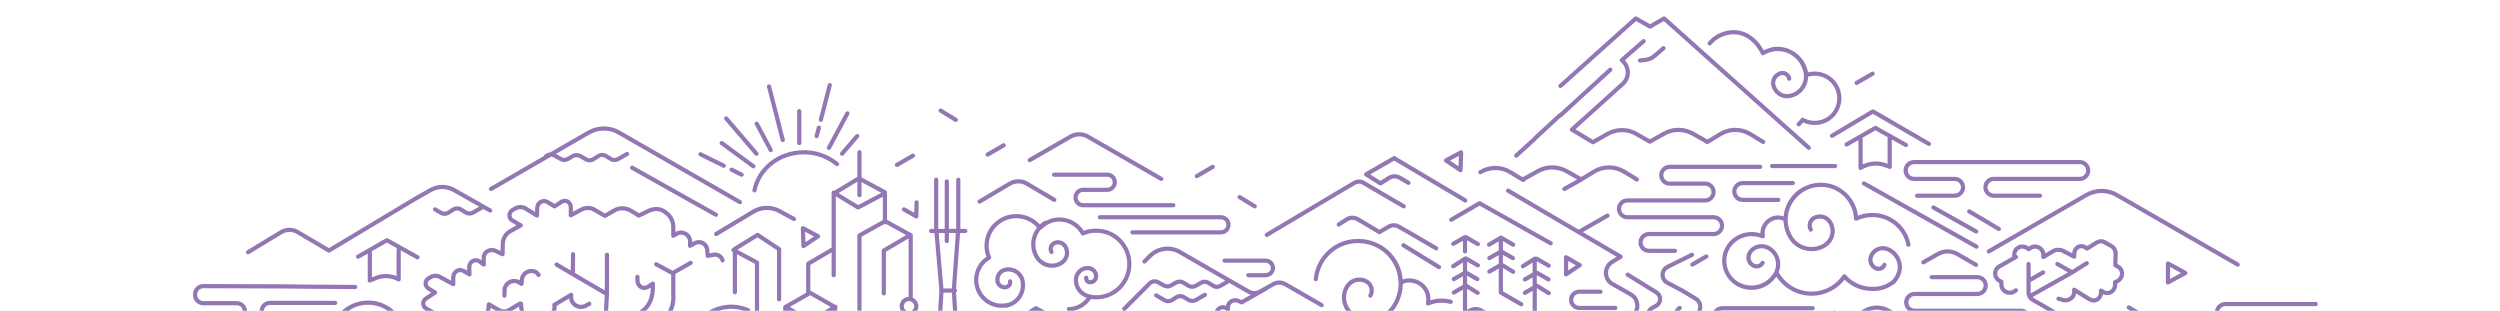 <svg xmlns="http://www.w3.org/2000/svg" viewBox="0 0 893 111"><path fill="none" stroke="#9377b4" stroke-linecap="round" stroke-linejoin="round" stroke-miterlimit="10" stroke-width="1.5" d="M516.5 57.3l5.2 3.5.2-6.4-5.4 2.9zM286.8 81.5l.2 6.4 5.2-3.5-5.4-2.9zm156-11.1l5.4 3.3M336 39.5l5.4 3.3m216-12.1l26.9-24.1 5.1 2.9 5-2.9 51.7 46.2m-88.7-11.6l17.8-16.3m-27 24.6l9.1-8.4m-15.7 14.5l6.7-6.1m81.5 1.2l-4.6-2.8c-3.3-2-7.4-2-10.7 0l-4.6 2.8-5.1-2.9c-3.2-1.8-7.1-1.9-10.3-.1l-5.2 2.9-4.7-2.7c-3.2-1.9-7.2-1.9-10.5 0l-5.1 2.9-7.5-4.5L579.6 30c2.6-2.3 2.4-6.4-.3-8.5l7.8-6.8m7.1 2.5l-3.1 2.7c-.9.8-2.1 1.3-3.3 1.5l-2 .2m47.3-4c5.6-1 10.9 2.8 11.9 8.4.7 3.9-1.9 7.6-5.8 8.3-2.7.5-5.3-1.4-5.8-4.1-.3-1.9 1-3.7 2.9-4.1 1.3-.2 2.6.7 2.8 2m-28.4-12.6c2-2.4 5-3.9 8.4-4 7.3-.1 10.6 7.5 10.6 7.5 1.5-.9 3.3-1.5 5.3-1.5 5.3 0 9.7 4.1 10.2 9.3.9-.3 1.9-.5 3-.5 4.9 0 8.8 3.9 8.8 8.8s-3.9 8.8-8.8 8.8c-1.6 0-3-.4-4.3-1.1-.3.5-1 1.2-1.4 1.6m-44.2 45.2H589c-1.7 0-3-1.4-3-3 0-1.7 1.4-3 3-3h23.1c1.7 0 3-1.4 3-3 0-1.7-1.4-3-3-3h-30.8c-1.7 0-3-1.4-3-3 0-1.7 1.4-3 3-3h27.8c1.7 0 3-1.4 3-3 0-1.7-1.4-3-3-3h-12.7c-1.7 0-3-1.4-3-3 0-1.7 1.4-3 3-3h32.3M419.1 73.3h-32.2c-1.5 0-2.7-1.2-2.7-2.7v-.1c0-1.5 1.2-2.7 2.7-2.7h8.6c1.5 0 2.7-1.2 2.7-2.7 0-1.5-1.2-2.7-2.7-2.7h-19m16.4 15.2h43.2c1.5 0 2.7 1.2 2.7 2.7 0 1.5-1.2 2.7-2.7 2.7h-31.6M633 59.3h22.5m-47.2 113.4c.9.5 1.9.5 2.8 0l3.9-2.1 3.1 2c.9.6 2.1.6 3 0l3.5-2.1 4.3 2.6c1 .6 2.2.5 3.1-.1l3-2.1 3.4 2.2c.9.6 2.2.6 3.1 0l3.8-2.5 4.4 2.5m-42.5-31.7l4.9-3.1 3.7 2.1c.9.5 1.9.5 2.8 0l3.7-2.1 3.7 2.1c.9.5 1.9.5 2.8 0l3.7-2.1 3.7 2.1c.9.5 1.9.5 2.8 0l3.7-2.1 3.7 2.1c.9.5 1.9.5 2.8 0l3.7-2.1 3.7 2.1c.9.5 1.9.5 2.8 0l1.5-.9c1.3-.8 3-.8 4.3-.1l2.8 1.5m-64.4 10.9l3.7-2.1 3.7 2.1c.9.5 1.9.5 2.8 0l3.7-2.1 3.7 2.1c.9.5 1.9.5 2.8 0l3.7-2.1 5.1 2.9M518.4 78.5l10.1-5.9 25.4 14.3m105 70.2l5.1-2.9m-43.1 7.9l5.1-2.9 3.1 1.8c.9.5 2 .5 2.8 0l3.7-2.1 3.7 2.1c.9.5 1.9.5 2.8 0l3.7-2.1 3.7 2.1c.9.5 1.9.5 2.8 0l3.7-2.1M544.2 64l5.2-2.9c3.2-1.8 7.1-1.7 10.3.1l5.1 2.9 4.6-2.8c3.3-2 7.4-2 10.7 0l4.6 2.8m-55.9-2.6c3.3-2 7.4-2 10.7 0l4.6 2.8m20.2 30.4l-4.9 3.3v-6.1l4.9 2.8zm-5.5-27.2l5.9-3.3m-26 3.9l40.2 23.6-3.1 1.9c-2.9 1.8-2.9 6.1.1 7.8l6.7 3.8c3 1.8 3 6.2 0 7.9l-23.7 13.7c-5.4 3.1-6.4 10-3.1 14.6m8.1-58.5l10.3-5.9m-86.1-14.8l9.9-5.7 25.4 15.1m131-23.1l14.6-8.7 20 11.6m17 36.7l-40.2-22.6M714 81.8l-10.6-6.3m-12.8-1.4l15.3 8.6m-40.6 41.8h39.4c1.5 0 2.7 1.2 2.7 2.7 0 1.5-1.2 2.7-2.7 2.7h-8.3m-62.1-32.2c-1.6 2.9-4.7 5-8.3 5.1-5.4.2-9.9-4-10.1-9.3-.2-5.3 4.1-9.7 9.5-9.9 1.5 0 3 .3 4.3.8-.1-.3-.1-.6-.1-1-.1-3 2.3-5.6 5.4-5.7 1 0 2 .2 2.8.7m9 3.6c-.8-1.4-.3-3.2 1.1-4.1 2.1-1.2 4.7-.5 5.9 1.6 1.7 2.9.7 6.6-2.3 8.3-4.2 2.4-9.6 1-12-3.2-3.5-5.9-1.4-13.5 4.6-16.9m29 26.9c-.4 1.2-1.8 1.7-2.9 1.3-1.7-.7-2.5-2.6-1.9-4.3.9-2.4 3.6-3.6 6-2.6 3.4 1.4 5.2 5.3 3.9 8.7-.4 1.1-1 2.1-1.8 2.9m-46.8-6.7c-.6 1.1-2 1.6-3.2 1-1.7-.8-2.3-2.8-1.5-4.4 1.2-2.3 4.1-3.2 6.5-2.1 3.4 1.7 4.7 5.7 3 9.1-2.5 4.7-8.4 6.6-13.2 4.2m16.6-23.1c0-6.9 5.6-12.6 12.6-12.6 6.8 0 12.3 5.4 12.6 12.1 1.7-.8 3.7-1.3 5.8-1.3 6.4 0 11.7 4.5 12.9 10.6m-5.2 13.2c-2.7 2-4.9 2.6-7.8 2.6-3.9 0-7.5-1.7-9.9-4.5-2.5 3.8-6.9 6.2-11.7 6.2-5.2 0-9.8-2.8-12.3-7.1m-33.9 35.4l11.7-7.1c1.9-1.2 4.3-1.2 6.2 0l11 6.5 30.6-18.3 5.8-3.3c2.6-1.5 5.8-1.5 8.4 0l12.9 7.3M88.6 90.1l11.7-7.1c1.9-1.2 4.3-1.2 6.2 0l11 6.5L148 71.2l5.8-3.3c2.6-1.5 5.8-1.5 8.4 0l12.9 7.3m470.7 57.6l5.9-3.4c2.6-1.5 5.9-1.5 8.5 0l5.9 3.4 5.9-3.4c2.6-1.5 5.9-1.5 8.5 0l5.8 3.4m-76.8-41.2l-5 2.9M675 48.9v10.7l-1.3-.5c-2.6-1-5.5-.9-8 .3l-1.1.6V49.6m-5 2l10.3-5.9 10.9 6.1M478.2 80.2l2.8-1.8c1.2-.8 2.7-.8 4-.1l7.7 4.6L496 81c1.2-.7 2.6-.7 3.7 0l3.2 1.8 10.1 5.9m1 6.7l-12.7-7.8m1.8-22.3l-3.1-1.8c-1.2-.7-2.7-.7-3.9.1l-3 1.9-5.1-3.2m147.1 125.6s8.3-13.7 25.2-20.2m36.2 30.9l5.6 3.2m-47-19.8l10.2-5.6v17.4l-5.1 2.8-5-2.8-.1-11.8zm-5 15l5 3-4.9 2.9-5.1-2.9 5-3zm26.1-48l5 3-4.9 2.9-5.1-2.9 5-3zm-6.2 48.2l5.1-2.8 4.6 2.7m.4-8.1v-12.1l5.3 2.2L697 173m-42.3 21.9l-5-4-5.7 2.9v-4.1m11.2 15.9l10.1-5.7 5.4 2.8m25.7-48.3l5.6-3.2 5.4 3.2v6.4l-5.5 3.1-5.5-3.1v-6.4zm4.9 16.4v-6.1m-10.4 5.5v-19l-5.3-3-.1-6.4 5.5-3.2 5.4 3.3.1 6.7-5.5 3.2m16.4-16.3l5.6 3.1-.1 6.4-5.7 3.2-5.4-3.1v-6.5l5.6-3.1zm-540.9 13.1l-.1-6.3 5.4 2.9-5.3 3.4zM669 195.5l.3-6.3 5.7-3.1v-12.6l5.2-3.5 4.9 3.3 11-6.2 5.1 3.2v25l-5.1-3.1m-20.6 13.5l4.3-2.5m10.9-45.8l-5.1 3.4-.1-6.3 5.2 2.9zm0 57.1l5.1-2.9 5.1 3m-14.3-11.5v-8.5m4.3-11v20.1m-4.9-17v3m-35.3-3v5.5m19.5-9.8v-23.8m-4.9.6v12.2M647.9 150l-5.1 3.2-5.6-3.4 5.5-3.5 11.6 6.8v-6.7l-2.6 1.5M631 185.4l-9.8 6.1-8-4.7c-1.5-.9-3.4-.9-4.9.1l-7.6 4.6-2.4-1.5c-1.5-1-3.4-1-5-.1l-2.7 1.5m30.8-6l4.7-2.7m1.7 32.3l.1-22.9 5 3.3v17.2m-.4-11.6l4.8 2.8v6m-17.4-1.1l-4.8-3m-29-6.2l14.6-7.9m20.5 0l-13.3 7.9M577 110h-12.9c-1.6 0-2.9-1.3-2.9-2.9 0-1.6 1.3-2.9 2.9-2.9h7.6M687 93.7l5.3-3c2.1-1.2 4.7-1.2 6.8 0l6.7 3.9m-408.5 83l13.2-7.4 8.8 5.1 8.7-5.2 17 10.7m-20.3-74c1.4 0 2.6 1.2 2.6 2.6s-1.2 2.6-2.6 2.6-2.6-1.2-2.6-2.6 1.1-2.6 2.6-2.6zm-26.5-37.9l8.6-5.2 9.3 5v10.7m-18.3 18.9V68.8l8.7 5.3 9.1-4.8m-8.6 41.2V84.1l9.2-5.1 9.1 5v22.8m-36.6-2.4V94.2l8.5-5m9.8-19.5V54.4m8.7 50.4V89.5l8.7-5.1m10-20.2v17.3l1.9 22.3-1.9 31.2m8-5l-1.7-26.2 1.6-22.2V64.2m-6.1 39.6h4.9m3.7-21.3h-12.2m5.6 3.6V64.8m-121 67.5l4.4-2.8v5.4l-4.4-2.6zm107.5 8.6l27-15.7M307 154.4V141m-26.5-10.4v-20.9l8.9-5.1 8.9 5.1v25.7m.1-25.8l-8.9 5.1-8.9-5.1m8.9 5.2v30m-9-14.2c1.4 0 2.6 1.2 2.6 2.6 0 1.4-1.2 2.6-2.6 2.6s-2.6-1.2-2.6-2.6c.1-1.5 1.2-2.6 2.6-2.6zm22.2 7.9v18.9m1.6-38.5h22.1c1.5 0 2.7 1.2 2.7 2.7v.2c0 1.5-1.2 2.7-2.7 2.7h-16.3c-1.5 0-2.7 1.2-2.7 2.7v.1c0 1.5 1.2 2.7 2.7 2.7H322c1.5 0 2.7 1.2 2.7 2.7 0 1.5-1.2 2.7-2.7 2.7h-11.4m10.3 8l-4.8 2.3V141m63.7-9.3l9.3-5.2 8.8 5.1v5.1m-6.9-15.4c0 1.4-1.2 2.6-2.6 2.6-1.4 0-2.6-1.2-2.6-2.6s1.2-2.6 2.6-2.6c1.4 0 2.6 1.1 2.6 2.6zm-11.7-5.8l-9 5-8.7-5 8.4-5.4 9.3 4.9m-9.6 16.8v-10.4m26.6 10.4l-8.1 5.2-8.6-5.3m-.1-15.1v18.9m-18.3-6.7v-12.2m27.4 7.9v7.3m0 25.6v-19.5m-61.2-65.6l-.1 5-4.4-2.5m-60.4 29.6V88.9l8.1-5 7.7 5.1v17.9m-62.4 54.2l.3-.5c4.5-4.1 3.7-11.5-1.6-14.6l-13.3-7.8c-4-2.4-4.2-8.2-.1-10.5l27.6-16.1c3.1-1.9 4.4-5.2 4.4-8.9v-1.4l-1.8 1.2c-1.8 1-3.7-.3-3.7-2.4v-1.2m-5.9 16.7l-4.2-2.8c-.8-.5-1.2-1.5-1.1-2.4l.3-5.5V91m17.6 3.4l6.1 3.3v7.4c.6 8-6.1 11.2-6.1 11.2l-20.9 11.6c-3.5 2-8.6 5.2 0 9.1l6.1 3.6m-33.8-32.2l-4 2.4c-1.1.6-2.4.6-3.5 0l-3.7-2.1-.1 1.4c-.3 2.5-3 3.8-5.1 2.6l-1.3-.7v1.3c0 2.6-2.8 4.2-5 3l-1.3-.7-.5.3c-1.7 1-4 .3-4.8-1.5l-1.1-2.4-3.2-1.8c-1.3-.8-1.4-2.7-.1-3.5l3.3-2.2-2.4-1.5c-1.3-.8-1.3-2.8.1-3.6l1.1-.6c.8-.4 1.9-.4 2.7 0l5 2.7v-2.4c0-2 2-3.3 3.7-2.3l2.1 1.2-.1-2.4c0-2 1.8-3.3 3.6-2.3l1.6 1.2v-2.6c0-2 2.5-3.2 4.2-2.3l2.5 1.2.1-3.7c0-1.9 1.1-3.7 2.8-4.6l3.6-2-2.9-1.7c-1.5-.8-1.5-2.9 0-3.8l.9-.5c1.2-.7 2.7-.7 3.8 0l4 2.5.1-2.8c.1-1.9 2.1-3 3.7-2l2.5 1.5 2.6-1.7c1.6-.8 3.2.3 3.2 2.1v2.8l3.9-2.1c1.3-.7 3-.7 4.3 0l4 2.3 3.1-1.8c1.9-1.2 4.3-1.2 6.2 0l2.8 1.7 3.3-1.6c1.8-.9 4-1.1 5.7.1 2 1.2 3.3 3.2 3.3 5.5v3.2l1.2-.7c2.1-1.2 4.8.3 4.8 2.8v1.5l1.6-.9c1.9-1.1 4.3.1 4.5 2.3l.2 2.2 2.1-.4c1.4-.3 2.8.6 3.2 2m-17.4 4.3l6-3.4m-36.2 14.6l-1.1.6c-2.3 1.4-5.4-.2-5.4-2.9v-.9l-6 3.6.1.5c.1 2.7-2.7 4.5-5.1 3.1l-.7-.4-.9.5c-2.2 1.3-5-.1-5.2-2.7l-.1-1.4m18.3 31.4l-18.2-10.6m-2.2 13.8c-2.6.6-4.8-1.9-4-4.4l.3-1-1.2.3c-2.6.7-5-1.8-4.2-4.4l.4-1.2-1.2-1.3c-1.7-1.9-.8-4.8 1.6-5.6l1.5-.4-1-.9c-1.7-1.6-.9-4.5 1.4-5.1 1-.2 2.1.1 2.9.8l3.6 3.8.3-1.5c.5-2.4 3.5-3.1 5.2-1.3l1.1 1.2 1.8-.5c2.3-.6 4.3 1.5 3.7 3.7l-.5 1.8m3.1-32.6l5.8 3.4 11.8 6.9m-11.7-14l-.1 7m-18.2 38.9l5.8-3.4m-12-27.7v-1.8c0-2.7 3-4.3 5.3-2.9l.8.5.1-1.4c.2-2.6 3-4 5.2-2.7l.8.9M359.7 109c-.6.1-1.2.2-1.9.2-5 0-9.1-4.1-9.1-9.2 0-3.4 1.8-6.4 4.6-8-.6-1.3-.9-2.7-.9-4.2 0-5.9 4.8-10.6 10.6-10.6 3.4 0 6.5 1.6 8.5 4.2 1.8-1.8 4.2-3 6.9-3 3.6 0 6.8 2 8.4 5 1.5-.7 3.1-1 4.8-1 6.5 0 11.8 5.3 11.8 11.9s-5.3 11.9-11.8 11.9c-.8 0-1.6-.1-2.3-.2-1.5 2.6-4.3 4.4-7.5 4.4M375.6 90c-.6-1-.3-2.3.7-3 1.5-.9 3.3-.4 4.2 1 1.3 2.1.6 4.8-1.5 6-3 1.8-6.8.8-8.6-2.1-2.6-4.2-1.2-9.7 3-12.3m-12.6 20.9c.2 1-.5 1.9-1.5 2.1-1.4.2-2.7-.7-3-2.1-.3-2 1-3.9 3-4.2 2.8-.5 5.6 1.4 6 4.3.7 4.1-2 7.9-6.1 8.6m30.1-3.3c-3.2-.5-5.4-3.5-4.9-6.7.4-2.2 2.5-3.8 4.7-3.4 1.6.3 2.6 1.7 2.4 3.3-.2 1.1-1.2 1.8-2.3 1.7-.8-.1-1.3-.8-1.2-1.6m130.6 15.5l6.4-3.7c1.3-.8 2.9-.8 4.2 0l24.1 13.1m-17-19.5l7.1 4.1m-24.1-9l4.2-2.4 4.2 2.4m-8.6-4.6l4.2-2.7v19.2m4.6-16.8l-4.3-2.5m-4.5-5.2l4.2-2.4v5.1m4.6-2.6l-4.3-2.5m16.9 2.7l-4.3-2.5m-16.9 19.6l4.3-2.5 4.2 2.6m16.9-4.8l4.2-2.4 4.2 2.4m-9.1-4.7l4.2-2.7v19.9m5-17.4l-4.3-2.5m-4.2 12.2l4.3-2.5 4.2 2.6M532 92.2l4.2-2.4 4.2 2.4m-8.5-4.8l4.2-2.5v19.5M532 97l4.3-2.5 4.2 2.6m-14 47.4l-3.4 2c-.9.5-1.9.5-2.8 0l-1.9-1.2c-.9-.5-2-.5-2.8 0l-2.1 1.3c-.8.5-1.9.5-2.8 0l-2.2-1.3c-.8-.5-1.9-.5-2.7 0l-2.1 1.2c-.8.5-1.9.5-2.7 0l-2.5-1.4c-1.1-.6-2.4-.4-3.2.5m-7.3-5l6.8-5.8c3.1-3.1 7.9-3.7 11.7-1.6l27 15.5c1.5.8 3.3.9 4.8 0l5.1-2.8c1.5-.8 3.3-.8 4.8 0l14.3 8.3c1.4.8 3.2.9 4.7.1l5.1-2.7c1.5-.8 3.2-.8 4.7.1l9.4 5.4m-55.9 10.4l-38.8-.2c-1.7 0-2.5-1.4-2.5-3.1v-.1c0-1.7.2-2.4 2-2.4H530c1.7 0 3.6.6 3.6 2.4v.3c.1 1.7-1.3 3.1-3.1 3.1zm68.4-5.8h9.7c1.7 0 1.9.7 1.9 2.3v.5c0 1.7-.3 3.2-1.9 3.2h-39.9c-1.7 0-3.3 1.1-3.3 2.7v.5c0 1.7 1.6 3.5 3.3 3.5h16.6c1.7 0 2.7.8 2.7 2.5v.1c0 1.7-1 2.8-2.7 2.8h-81c-1.7 0-2.3-1.1-2.3-2.8v-.1c0-1.7.6-2.6 2.3-2.6h50.9c1.7 0 3.5-1.7 3.5-3.3v-.6c0-1.7-1.9-2.7-3.5-2.7h-14.3c-1.7 0-3.5-1.6-3.5-3.2v-.6c0-1.7 1.9-2.2 3.5-2.2h61.7m67.1 5.8l11.4-6.8M470 99.7c.8-7.9 7.5-13.9 15.6-13.6 8.1.2 14.6 6.8 14.7 14.9 1-.6 2.2-.9 3.4-.8 3.7.1 6.7 3.2 6.5 7 0 .4-.1.8-.1 1.2 1.6-.7 3.4-1.1 5.2-1 1 0 2 .2 2.9.4m-25.4-19.7c7.3 4.2 9.7 13.4 5.5 20.7-2.9 5.1-9.4 6.8-14.5 3.9-3.6-2.1-4.8-6.6-2.7-10.2 1.4-2.5 4.6-3.4 7.1-1.9 1.7 1 2.3 3.2 1.3 5m28.3 31.1h12.8c1.5 0 2.7-1.2 2.7-2.7 0-1.5-1.2-2.7-2.7-2.7h-14.4c-1.5 0-2.7-1.2-2.7-2.7v-.6c0-1.5 1.2-2.7 2.7-2.7h25.7c1.5 0 2.7 1.2 2.7 2.7v.6c0 1.5-1.2 2.7-2.7 2.7h-1.6m-54.7-9.5c0-1.5 1.2-2.7 2.7-2.7h20.1c1.5 0 2.7 1.2 2.7 2.7 0 1.5-1.2 2.7-2.7 2.7h-20.1c-1.5 0-2.7-1.2-2.7-2.7zM596 152.7l-15-8.7c-6.6-3.8-6.6-13.3-.1-17.1l5.7-3.4c1.8-1.1 1.8-3.7 0-4.8m-5.2-20.6l10.2 6.3c1.8 1.1 1.9 3.7 0 4.8l-1.6.9c-1.8 1.1-1.8 3.7 0 4.8l3.2 1.8c3.3 1.9 3.3 6.7 0 8.6l-2.5 1.4c-6.6 3.8-6.6 13.3-.1 17.1l5.1 3m10.2.1l-8.1-4.8c-5.2-3.1-5.2-10.7.1-13.7l5.4-3.1c3.3-1.9 3.3-6.7-.1-8.6l-3.2-1.9c-1.8-1.1-1.8-3.7 0-4.8m-28.9 33.9l-.2-.1c-6.6-3.8-6.6-13.3 0-17.1l5.1-3m29.6-11.2c2.3-1.2 2.3-4.5.1-5.8l-4.8-2.9-5.3-2.8c-2.3-1.2-2.3-4.5.1-5.7l8.7-4.3m50.8 20.6l-6.7 3.9m-335.4 42.2l-19 11.3c-4.6 2.8-10.4 2.8-15 .1m53.5-23.1l9.2-5.5 10.5-6c4.7-2.7 10.5-2.7 15.2 0l15.3 8.7m-14.5-.8l-3.4 2c-.9.5-1.9.5-2.8 0l-1.9-1.2c-.9-.5-2-.5-2.8 0l-2.1 1.3c-.8.5-1.9.5-2.8 0l-2.2-1.3c-.8-.5-1.9-.5-2.7 0l-2.1 1.2c-.8.5-1.9.5-2.7 0l-2.5-1.4c-1.1-.6-2.4-.4-3.2.5m-98.2-23.3l3.5-1.9v-.7c-.1-1.6 1.7-2.6 3-1.8l.6.4v-1.1c0-1.5 1.6-2.5 2.9-1.8l.9.5 3.8-2.2c4.2-2.4 9.2-2.7 13.6-.8m-18.3 30.6l6.1 3.5h9.9c1.5 0 2.9.7 3.8 1.9l7.8 10.4-5.3 11-6.1 3.1-6.9 1.8-6.1 5.5-6.1-3.6m19.1-13.3l6 6.5m-9.1-3.1l8.7 3.2m-15.6-5.8l1.5 5.1m-24 14.8v-12.9c0-1.1 1.5-2.1 2.5-2.6l8.5-4.4v-5.3c0-1.1.2-2.1 1.2-2.6l4.3-2.6-.1-1.7c0-1.1.4-2.1 1.3-2.6l4.2-2.6m-8.5 30.1l-.1-5.4c0-1.1.3-2.1 1.2-2.7l7.4-4.6v-5.3c0-1.1.9-2.1 1.8-2.6l4.9-2.7v-1.2m-24.4-19.9v6.1c0 .6.3 1.2.9 1.5l4.3 2.5c.5.3.8.9.9 1.5l.1 6.1-3.1 1.8m-6.2-14l-.5.3c-1.1.7-2.6-.2-2.6-1.5v-.6l-.5-.3c-1.1-.7-1.7-2.3-.5-3l3-2v-.5c0-1.3 2-2.2 3.2-1.5l.7.3.9-.3c1.1-.7 3.1.1 3.1 1.4v.5l1.8-1.3c.5-.3 1.1-.3 1.6 0l2 1.2v-.6c0-1.3 1.3-2.1 2.5-1.5l.5.3 2.1-1.3c.5-.3 1.2-.3 1.7 0l1.4.8c.5.3.9.9.9 1.5v2.8l.6.3c1.2.7.9 2.3-.3 3l-.7.3v.6c0 1.3-1.2 2.1-2.3 1.5l-.4-.3.1.4c0 1.4-1.4 2.2-2.6 1.5l-3.3-2v.6c0 1.3-1.5 2.1-2.6 1.5l-.5-.3m-3.2-5.6l-3.1 1.8m-9.1 12.4l-2.4 1.4c-.5.3-1 .1-1.5.1-1-1.2-1.1-2.2-.1-2.8l.8-.6v-.9c0-1.2 1.1-1.9 2.1-1.3l.6.5v-.9c0-1.2 1.5-1.9 2.5-1.3l1 .5.7-.4c1-.6 2.3.1 2.3 1.3v.8l2.4-1.3c.5-.3 1.1-.3 1.5 0h.1c1 .6 1.2 2 .2 2.6l-.4.4v.9c0 1.2-1.6 1.9-2.6 1.3l-1.2-.4m3.1 5.3l-6-3.5-.1-3.5m-3.5 30.2v-5.7c0-1 .5-2 1.4-2.5l1.7-1.1v-8.6c0-1.1 1.2-2.1 2.1-2.7l5.2-2.6v8m56 3.7l-10.9-17m-6.2 10.6l6.1-10.6 17-3.7m-27.3 9.6v-1c0-1.5 1.7-2.3 3-1.6l.8.4.3-.2c1.2-.8 2.6.1 2.6 1.6v.8m81.1 34.2h21.2c1.5 0 3.1-2.7 3.1-4.2v-.1c0-1.5-1.6-3-3.1-3h-25.4c-1.5 0-2.6-1-2.6-2.6v-.4c0-1.5 1-2.6 2.6-2.6h35.4c1.5 0 2.9-1.5 2.9-3v-.2c0-1.5-1.3-1.7-2.9-1.7h-10.7c-1.5 0-2.9-2.4-2.9-3.9v-.3c0-1.5 1.4-1.3 2.9-1.3h16.6m-17.8-9.2c-.2 1.4-1.5 2.6-3 2.6h-12.7c-1.6 0-3.1.5-3.1 2.1s1.5 4 3.1 4h6.5c1.6 0 3.2.2 3.2 1.8v.6c0 1.5-1.5 3.8-3 3.8h-26.2c-1.6 0-3.1-2.4-3.1-4.1v-.1c0-1.6 1.4-1.9 3.1-1.9h8c1.6 0 3.6-2.4 3.6-4s-2-2.1-3.6-2.1H317c-1.5 0-3.3-2-3.3-3.5v-.1c0-1.6 1.9-2.5 3.5-2.5h59.3c1.7-.1 3 1.6 2.8 3.4zm-9.5 39.7l5.1-2.6 4.9 2.9m-65.6-25.6l5.3-3.1 5.4 3.2m-4.5-2.8v4.9m-59.1-46.5l6.8 4c4.1 2.4 6.6 6.8 6.6 11.6M152 186.6c-2.6-1.8-4.2-4.9-4.1-8.2.2-5.4 4.7-9.7 10.1-9.5 1.2 0 2.2.3 3.3.7v-.6c.2-5.4 4.7-9.7 10.1-9.5 1.2 0 2.3.3 3.3.7.8-7.6 7.3-13.4 15.1-13.2 7.9.2 14.1 6.6 14.2 14.4 1-.5 2.1-.8 3.3-.8 3.6.1 6.4 3.1 6.3 6.7 0 .4-.1.8-.1 1.1 1.5-.7 3.2-1.1 5-1 1 0 1.9.2 2.8.4M196.7 149c7 4 9.4 13 5.3 20-2.8 4.9-9.1 6.6-14 3.8-3.4-2-4.6-6.4-2.7-9.8 1.4-2.4 4.5-3.2 6.9-1.9 1.7 1 2.3 3.1 1.3 4.8m-24.9 6.5c-.8-1.1-.5-2.5.5-3.3 1.5-1.1 3.6-.7 4.7.8 1.5 2.2 1 5.2-1.1 6.7-3.1 2.2-7.4 1.5-9.6-1.6-3.1-4.4-2.1-10.5 2.3-13.7m268.2-33c0-2.7 2.2-5 5-5h5.5m-21.2 11.1h-4.6c-1.5 0-2.8-1.3-2.8-2.8 0-1.5 1.3-2.8 2.8-2.8h7.1c1.3 0 2.4-1.1 2.4-2.4v-.6c0-1.3-1.1-2.4-2.4-2.4H398c-1.3 0-2.4-1.1-2.4-2.4v-1.2c0-1.3 1.1-2.4 2.4-2.4h49.7m-13.1-4.4l-.1-.8c0-1.9 1.9-3.1 3.6-2.1l.5.4v-.8c0-1.9 2.3-3.1 4-2.1l.9.4 9-5.1m-35.3 40.5l30.5-17.7v-.9c0-1.9 2-3.1 3.6-2.2l1 .6v-.7c0-1.9 2-3.2 3.7-2.2l.5.3-.1-.9c0-1.9 1.9-3.1 3.6-2.1l.4.4v-.8c0-1.9 2.3-3.1 4-2.1l1.1.5 13.1 8.9m6.3 12.3h-16.3c-1.4 0-2.6 1.2-2.6 2.6v.4c0 1.4 1.2 2.6 2.6 2.6h8.4c1.4 0 2.5 1.1 2.5 2.5 0 1-.8 1.8-1.8 1.8h-44.8c-1.2 0 2.2-3.5 2.2-4.6 0-1.2 1-2.1 2.1-2.1l20.3 2.5c1.4 0 2.5-1.1 2.5-2.5v-.5c0-1.4-1.1-2.5-2.5-2.5h-7.1c-1.5 0-2.8-1.3-2.8-2.8 0-1.5 1.3-2.8 2.8-2.8h41.9m-92.5-2.6h7.8c1.5 0 2.8 1.3 2.8 2.8 0 1.5-1.3 2.8-2.8 2.8h-5.4m-.6-24.1l9.1-9.1c.8-.8 2-.9 2.9-.4l2.2 1.2c.8.4 1.7.4 2.4 0l1.9-1.1c.8-.4 1.7-.4 2.5 0l2 1.2c.8.5 1.7.4 2.5 0l1.9-1.1c.8-.5 1.8-.5 2.6 0l1.8 1.1c.8.5 1.7.5 2.5 0l3.1-1.8m-8.6 5l-3.3 1.9c-.8.4-1.7.4-2.4 0l-1.9-1.1c-.8-.5-1.7-.4-2.5 0l-1.7 1.1c-.8.5-1.7.5-2.5.1l-3.1-1.8m-4.2-12.1l2-2c2.8-2.8 7.2-3.4 10.6-1.4l24.5 14.1c1.3.8 3 .8 4.3 0l4.6-2.6c1.4-.8 3-.7 4.3 0l13 7.5m-34.7-15.9h14.7c1.4 0 2.6 1.2 2.6 2.6 0 1.4-1.2 2.6-2.6 2.6h-6.2m54.2 56.7h46.3m-292.3-36.3l1.9-1c2.9-1.5 6.5-1.5 9.4.1l9.4 5.3m6.6 28.2v12.8m-10.3 3.7l-.6-8M262 89.3l8.4 4.5v22.8m142 34.7h-16.7c-1.5 0-2.2.9-2.2 2.5v-.1c0 1.5.7 3.7 2.2 3.7h23.5c1.5 0 3.6.2 3.6 1.8 0 1.5-2.1 3.7-3.6 3.7h-18.4m57.2 2.8c.8-.4 1.8-.7 2.8-.7 3.1.1 9.8.1 9.7 3.1 0 .3-.1.7-.1 1M451.7 155c6 3.4 12.4 8.4 8.9 14.3-2.4 4.1-7.8 5.6-12 3.2-3-1.7-4-5.4-2.3-8.3 1.2-2-.5-.2 1.6 1 1.4.8 6.3.1 5.4 1.5m-34.7 5.5c1.2-6 6.5-10.6 12.9-10.6 2.1 0 4 .5 5.8 1.3.2-6.7 1.4-9.6 8.2-9.6 6.9 0 12.6 5.6 12.6 12.6M394.3 146l6.7-3.9c2.1-1.2 4.7-1.2 6.8 0l5.3 3m152.2-29.5l-6.8 4-7.1-4m-94.2 37.9l7.1 4.1 11.1 9.9m37.4 18.3c2.5-1.4 5.6-1.4 8.1 0l9.7 5.7 9.8-5.7c2.5-1.4 5.6-1.4 8.1 0l9.8 5.7 9.8-5.7c2.5-1.4 5.5-1.4 8 0l10 5.7M367.8 57.2l14.6-8.4c1.9-1.1 4.3-1.1 6.2 0l26.2 15.1M349.9 72l10.8-6.4c1.9-1.1 4.2-1.1 6.1 0l9.8 5.8m-201.2-3.9l34.8-20.1c3.4-2 7.6-2 11 0l43.1 24.8m-38.5-12.3l29.9 16.8M224 55l-3.2 1.8c-.8.5-1.8.5-2.6 0l-1.8-1.1c-.8-.5-1.8-.5-2.6 0l-1.9 1.2c-.8.5-1.8.5-2.6 0l-2.1-1.2c-.8-.4-1.7-.4-2.5 0l-1.9 1.1c-.8.4-1.7.5-2.5 0l-2.3-1.3c-1-.5-2.2-.4-3 .4m60.8 27.7l13.3-8c2.8-1.7 6.4-1.8 9.3-.2l5.2 2.8m168.9 5.7l31.3-18.6c1.1-.6 2.4-.6 3.4.1l14.2 8.3m16.1 46.3l4.6-2.7v4.8m210 46.2l-5.1 2.9-4.9-2.9 5-3 5 3zm-26.2 22.2l4.4-1.8c.4-.2.9.1.9.6v11.1l4.7 2.9m-9.6-18.7l5.5-3.3 6 3.5v12.6l5 3.1-.5 6.3m.3-24.4v-12.8m-20 1.1l19.9 10.8v9.6l6.1 3.8v12.4M710.4 89.8l34.8-20.1c3.4-2 7.6-2 11 0l43.1 24.8m-66 113.6c.9.5 1.9.5 2.8 0l3.9-2.1 3.1 2c.9.6 2.1.6 3 0l3.5-2.1 4.3 2.6c1 .6 2.2.5 3.1-.1l3-2.1 3.4 2.2c.9.6 2.2.6 3.1 0l3.8-2.5 4.4 2.5m-13.2-22.6l-3.7-2.1-3.7 2.1c-.9.5-1.9.5-2.8 0l-3.7-2.1-3.7 2.1c-.9.5-1.9.5-2.8 0l-3.7-2.1-3.7 2.1c-.9.5-1.9.5-2.8 0l-3.7-2.1m18.7 13.7l5.1-2.9 3.1 1.8c.9.5 2 .5 2.8 0l3.7-2.1 3.7 2.1c.9.5 1.9.5 2.8 0l3.7-2.1 3.7 2.1c.9.5 1.9.5 2.8 0l3.7-2.1m2.5-4.6h6.3c1.6 0 4-2 4-3.6v-.3c0-1.6-2.4-2.2-4-2.2h-19c-1.6 0-3.2-2-3.2-3.6v-.3c0-1.6 1.6-2.8 3.2-2.8h12.4c1.6 0 3.9-1.4 3.9-3v-.2c0-1.6-2.3-2.3-3.9-2.3H742c-1.6 0-2.3-1.9-2.3-3.5v-.1c0-1.6.7-2.5 2.3-2.5h58.4c1.6 0 3.2.9 3.2 2.5v.2c0 1.6-1.6 3.9-3.2 3.9H796c-1.6 0-1.6.2-1.6 1.8v.2c0 1.6 0 2.8 1.6 2.8h7.6m-83.5-73l-.8.5c-1.9 1.1-4.4-.3-4.4-2.5v-1l-.8-.5c-1.9-1.1-1.9-3.9 0-5l6-3.4m25.3 2.2l-5.2 3.3-15.3 8.6m-.3-11.6v10.3c0 1 .6 2 1.5 2.5l7.3 4.2c.9.5 1.4 1.4 1.5 2.5l.2 10.4-10 6m-5.6-38V91c0-2.3 2.4-3.7 4.4-2.5l.7.5.8-.5c1.9-1.2 4.5.2 4.5 2.5v.8l3.7-2.2c.9-.5 2.4-.5 3.3 0l4 2.1v-.9c0-2.2 2-3.6 3.9-2.5l.7.5 3.5-2.2c.9-.5 2-.6 2.9 0l2.3 1.3c.9.5 1.5 1.5 1.5 2.6l-.1 4.2 1 .6c2 1.1 1.8 4-.2 5.1l-.9.4v1c0 2.2-2.3 3.6-4.2 2.5l-.8-.5v.6c0 2.3-2.2 3.7-4.1 2.5l-5.5-3.4v.9c0 2.2-2.7 3.6-4.7 2.5l-.9-.2m-10.7-6.4l5.2-3m10.4 0l-5.3-3m-592.5-5.1v10.6l-1-.5c-2.6-1-5.3-.9-7.8.3l-1.5.6V89.8m-4.2 1.9l10.3-5.9 10.9 6.1m23.1-17.8l-3.2 1.8c-.8.5-1.8.5-2.6 0l-1.8-1.1c-.8-.5-1.8-.5-2.6 0l-1.9 1.2c-.8.5-1.8.5-2.6 0l-2.1-1.2m-23.8 86.6l10.8-6.4c1.9-1.1 4.2-1.1 6.1 0l9.8 5.8m561.1-13.9c.2-5.1 4.5-9.1 9.6-8.9 1.1 0 2.1.3 3.1.6v-.5c.2-5.1 4.5-9.1 9.6-8.9 1.1 0 2.2.3 3.1.6.7-7.1 7-12.6 14.4-12.4 7.5.2 13.5 6.2 13.6 13.5.9-.5 2-.8 3.2-.7 3.4.1 6.1 2.9 6 6.3 0 .4-.1.7-.1 1.1 1.5-.6 3.1-1 4.8-.9 6 .2 10.8 5.1 10.6 11-.2 5.9-5.2 10.6-11.2 10.4-4-.1-7.5-2.4-9.3-5.6-2.7 4.9-8.1 8.2-14.2 8-4.2-.1-7.9-1.9-10.7-4.6-1.7 2.5-4.7 4.1-8 4-4-.1-7.4-2.7-8.6-6.2-1.8 1.7-4.2 2.8-6.9 2.7-5.1-.2-9.2-4.4-9-9.5zm46.5-27.6c6.7 3.8 9 12.2 5.1 18.8-2.7 4.6-8.7 6.2-13.4 3.6-3.3-1.9-4.4-6-2.5-9.2 1.3-2.3 4.3-3 6.6-1.7 1.6.9 2.2 2.9 1.2 4.5m28.4 21.6c-5.4 2.7-11.9.6-14.7-4.7-1.9-3.7-.4-8.2 3.3-10.1 2.6-1.3 5.8-.3 7.2 2.3.9 1.8.2 4-1.6 4.9-1.3.6-2.9.1-3.5-1.1m-42.9-6.9c-.7-1-.5-2.4.5-3.1 1.4-1 3.4-.7 4.5.7 1.5 2 1 4.8-1.1 6.3-2.9 2.1-7 1.4-9.1-1.5-3-4.1-2-9.9 2.2-12.8m45.6-4h11.6m10.9 12.8h12.2m-6.4 12.7l5.5-3.2m-49.1-35.9l-6-3.5m-41.5 16.5v6.8l-6.2-3.4 6.2-3.4zm61.7-28.8l-6.2 3.4v-6.8l6.2 3.4zm-666 43.7c-1.7 3.1-4.9 5.2-8.7 5.3-5.7.2-10.4-4.2-10.6-9.8-.2-5.6 4.3-10.2 9.9-10.4 1.6 0 3.1.3 4.5.9-.1-.3-.1-.7-.1-1-.1-3.2 2.4-5.8 5.7-5.9 1.1 0 2.1.2 3 .7m9.4 3.8c-.9-1.5-.3-3.4 1.2-4.2 2.2-1.2 4.9-.5 6.2 1.6 1.8 3 .7 6.9-2.4 8.7-4.4 2.5-10.1 1-12.6-3.3-3.6-6.2-1.5-14.1 4.8-17.7m30.4 28.2c-.5 1.2-1.8 1.8-3.1 1.3-1.8-.7-2.7-2.7-2-4.5 1-2.5 3.8-3.7 6.3-2.7 3.6 1.4 5.4 5.5 4 9.1-.4 1.2-1.1 2.2-1.8 3.1m-49.1-7.1c-.6 1.2-2.1 1.7-3.3 1.1-1.7-.9-2.4-2.9-1.5-4.7 1.3-2.4 4.3-3.4 6.8-2.2 3.5 1.8 4.9 6 3.1 9.5-2.6 5-8.7 6.9-13.8 4.4m17.4-24.1c0-7.3 5.9-13.2 13.2-13.2 7.1 0 12.9 5.7 13.1 12.7 1.8-.9 3.9-1.4 6-1.4 6.7 0 12.3 4.8 13.5 11.1m-5.3 13.9c-2.9 2.1-5.2 2.7-8.2 2.7-4.1 0-7.8-1.8-10.4-4.7-2.7 3.9-7.2 6.5-12.3 6.5-5.5 0-10.3-3-12.9-7.4m205.4-82.6l5.7-3.3m32.4-3.7l-5.7 3.3m310.4-25.6l5.7-3.3M427.5 62.9l5.7-3.3M43.1 151.3v-.2c0-1.5-1-2.8-2.6-2.8h-8.7c-1.5 0-1.5-1.2-1.5-2.8 0-1.5.6-2.7 2.2-2.7h40.2c1.5 0 2.1 1.1 2.1 2.7v.1c0 1.5-.6 2.8-2.1 2.8H59.4c-1.5 0-2.9 1.3-2.9 2.8 0 1.5 1.3 2.6 2.9 2.6H114c1.5 0 1.6 1.4 1.6 2.9v.1c0 1.5-.1 4.3-1.6 4.3H83.4c-2 0-3.7-.2-3.7 1.8v-.1c0 2 1.8 3.8 3.7 3.8h39.5m-72.2-40.9h38.2c1.6 0 2.9-1.3 2.9-2.9 0-1.6-1.3-2.9-2.9-2.9H31c-1.6 0-2.9-1.3-2.9-2.9 0-1.6 1.3-2.9 2.9-2.9h53.6c1.6 0 2.9-1.3 2.9-2.9 0-1.6-1.3-2.9-2.9-2.9h-12c-1.6 0-2.9-1.3-2.9-2.9v-.3c0-1.6 1.3-2.9 2.9-2.9l29.3.1 7.7.1 17.3.1M107.7 114H96.4c-1.6 0-2.9-1.3-2.9-2.9 0-1.6 1.3-2.9 2.9-2.9h23.3m666.9 12.7h-9.1M269.5 68c1.5-7.7 8.8-13.6 17.6-13.6 3.5 0 6.7.9 9.4 2.5.9.5 1.7 1.1 2.5 1.7m1.8-3.7l5.4-6.3m-10.1 4.2l6.6-12.3m-9.5 2.3l3.2-12.4m-4.7 18.2l.8-3m-7 5.5V39.7m-24.2 20.9l3.6 1.8m-14.7-7.3l8.3 4.1m3 1.5l3.4 1.7m4.2-3l-11.3-8.3m12.4 3.8l-10.8-12.6m15.9 11.3l-5-9.4m4.4-13.3l4.9 19.1m355.6 21.4h-12.7c-1.7 0-3-1.4-3-3 0-1.7 1.4-3 3-3h17.9m-19.2 56.7h17.2c1.7 0 3-1.4 3-3 0-1.7-1.4-3-3-3h-23.2c-1.7 0-3-1.4-3-3 0-1.7 1.4-3 3-3h32.3m37.3-40.2h13.4c1.7 0 3-1.4 3-3 0-1.7-1.4-3-3-3h-14.5c-1.7 0-3-1.4-3-3 0-1.7 1.4-3 3-3h59.2c1.7 0 3 1.4 3 3 0 1.7-1.4 3-3 3h-30.7c-1.7 0-3 1.4-3 3 0 1.7 1.4 3 3 3h16.5m65.1 50.7h13.8c1.7 0 3-1.4 3-3 0-1.7-1.4-3-3-3h-12.7c-1.7 0-3-1.4-3-3 0-1.7 1.4-3 3-3h32.3m27.8 24.6h-53.2c-1.7 0-3-1.4-3-3 0-1.7 1.4-3 3-3h45.3M690 99h16.3c1.7 0 3 1.4 3 3 0 1.7-1.4 3-3 3h-22.4c-1.7 0-3 1.4-3 3 0 1.7 1.4 3 3 3h38c1.7 0 3 1.4 3 3 0 1.7-1.4 3-3 3h-32.1"/></svg>